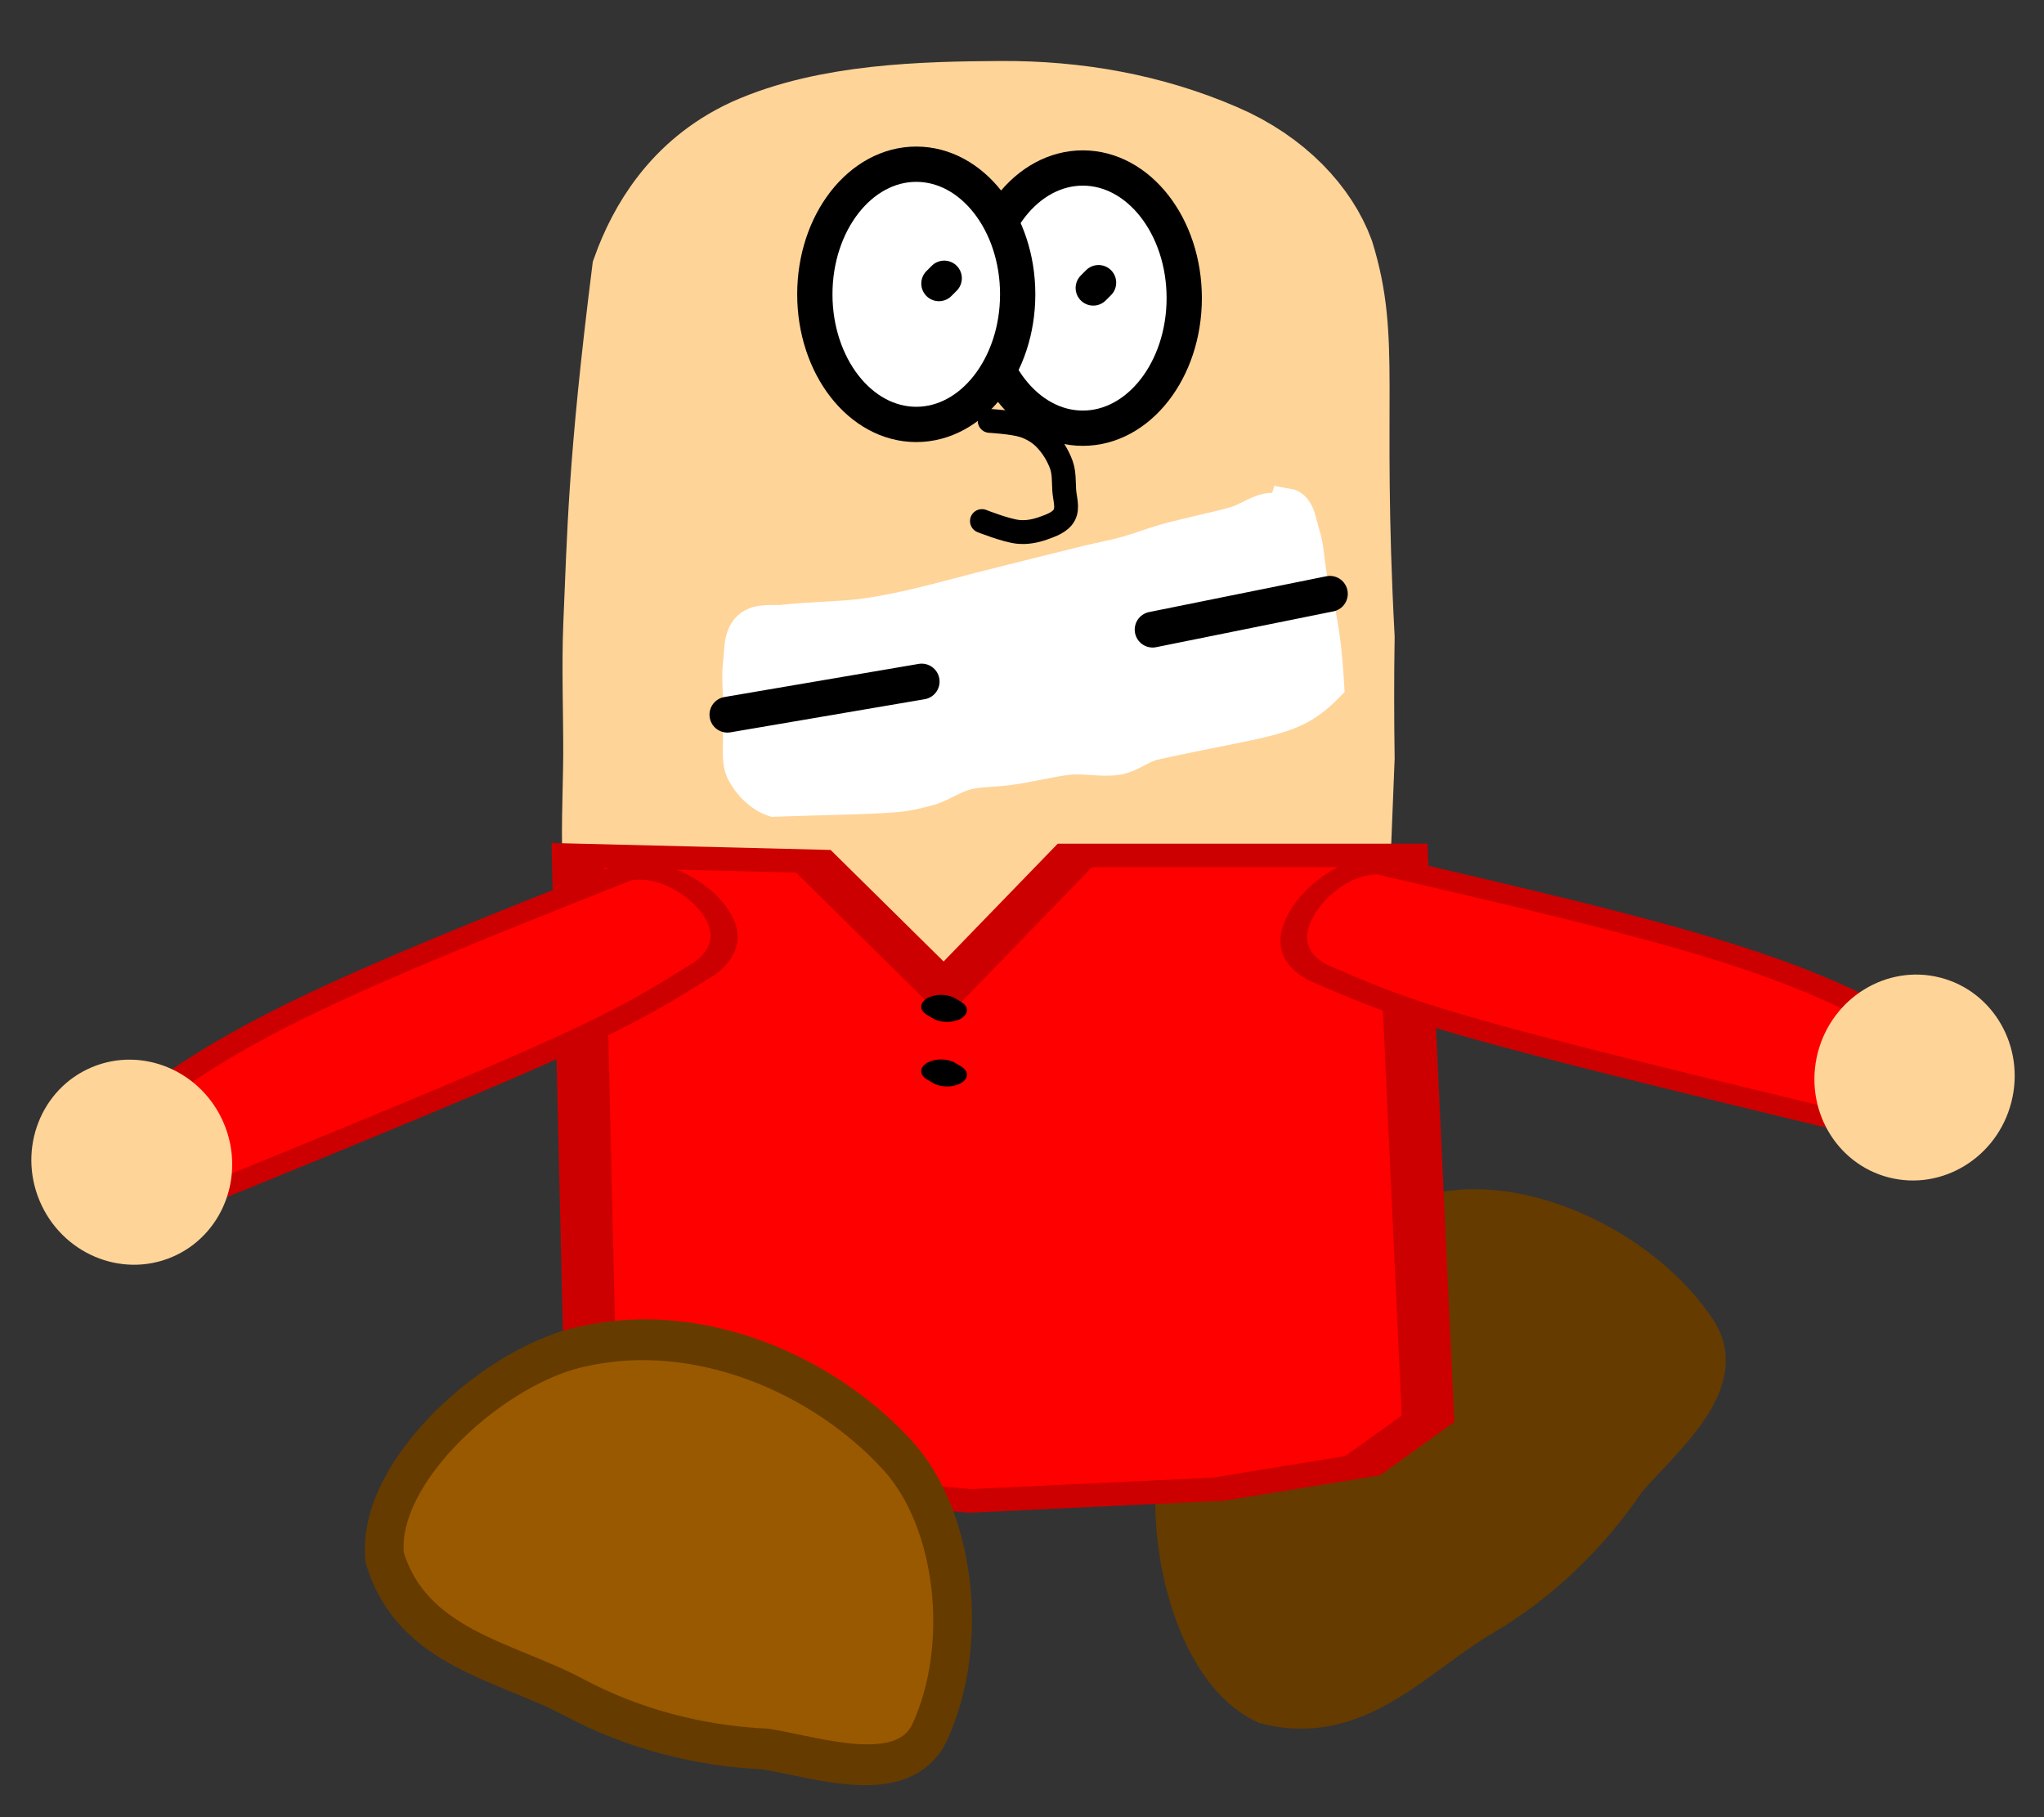 <svg version="1.1" width="54" height="48" viewBox="0 -1 54 48" xmlns="http://www.w3.org/2000/svg" xmlns:xlink="http://www.w3.org/1999/xlink">
  <rect x="0" y="-1" width="54" height="48" fill="#333333" stroke="none"/>
  <!-- Exported by Scratch - http://scratch.mit.edu/ -->
  <path id="ID0.5486297779716551" fill="#663B00" stroke="#663B00" stroke-width="6" stroke-linecap="round" d="M 319.350 238.550 C 307.238 245.500 295.597 266.776 302 278 C 311.189 288.839 325.526 285.577 337.700 286.950 C 347.701 288.070 358.478 286.995 368.500 283.850 C 376.746 282.212 390.961 281.771 391.550 272.850 C 392.439 259.122 383.380 242.675 371 237 C 355.369 229.848 334.427 229.344 319.350 238.550 Z " transform="matrix(0.134, -0.102, 0.11, 0.145, -37.65, 34.5)"/>
  <g id="ID0.8060927535407245">
    <path id="ID0.08809070056304336" fill="#FFD499" stroke="#FFD499" stroke-width="2" stroke-linecap="round" d="M 246 185.300 C 245.980 186.048 246.001 186.757 246 187.550 C 245.996 188.249 245.967 188.955 246 189.650 C 246.032 190.318 246.125 190.985 246.200 191.650 C 246.275 192.317 246.350 192.986 246.450 193.650 C 246.550 194.319 246.487 195.051 246.800 195.650 C 247.116 196.255 247.648 196.777 248.250 197.100 C 248.849 197.421 249.571 197.509 250.250 197.500 C 250.916 197.492 251.639 197.409 252.200 197.050 C 252.769 196.685 253.158 196.060 253.450 195.450 C 253.738 194.849 253.850 194.164 253.900 193.500 C 254.047 191.545 254.095 189.568 254.150 187.600 C 254.143 186.901 254.142 186.200 254.150 185.500 C 253.991 181.252 254.228 180.358 253.900 178.850 C 253.715 178.142 253.282 177.502 252.700 177.150 C 251.952 176.691 251.161 176.494 250.350 176.500 C 249.410 176.507 248.387 176.551 247.600 177.050 C 246.923 177.494 246.549 178.360 246.350 179.150 C 246.053 182.515 246.050 183.695 246 185.300 Z " transform="matrix(2.164, 0, 0, 1.522, -515.3, -266.5)"/>
    <path id="ID0.0726902256719768" fill="#FF0000" stroke="#CC0000" stroke-width="2" stroke-linecap="round" d="M 209.500 227.500 L 209 179.500 L 218 180 L 223 191 L 228 179.500 L 240.500 179.500 L 241.500 227.500 L 239 231.500 L 233.500 233.500 L 224 234.500 L 213.500 232.500 L 209.500 227.500 Z " transform="matrix(0.691, 0, 0, 0.31, -129.15, -34.05)"/>
    <path id="ID0.8850112343207002" fill="none" stroke="#000000" stroke-width="2" stroke-linecap="round" d="M 240.500 194 L 240.800 194.300 " transform="matrix(0.525, 0, 0, 0.31, -101.4, -34.55)"/>
    <path id="ID0.16972909634932876" fill="none" stroke="#000000" stroke-width="2" stroke-linecap="round" d="M 240.500 199.500 L 240.800 199.800 " transform="matrix(0.525, 0, 0, 0.31, -101.4, -34.55)"/>
  </g>
  <g id="ID0.1477178898639977">
    <path id="ID0.5619839346036315" fill="#FF0000" stroke="#CC0000" stroke-width="2" stroke-linecap="round" d="M 282.550 231 C 306.841 200.371 308.320 199.171 315.500 193 C 318.114 191.163 320.546 191.730 322.500 193 C 324.499 194.299 326.520 196.941 325.500 199.500 C 309.865 219.642 303.238 227.753 292 235 C 288.841 236.950 281.120 234.340 282.550 231 Z " transform="matrix(-0.056, -0.227, 0.347, -0.086, -14.5, 112.9)"/>
    <path id="ID0.6155663500539958" fill="#FFD499" stroke="none" d="M 241.250 209 C 243.526 209 245.589 209.924 247.082 211.418 C 248.576 212.911 249.500 214.974 249.500 217.250 C 249.500 219.526 248.576 221.589 247.082 223.082 C 245.589 224.576 243.526 225.500 241.250 225.500 C 238.974 225.500 236.911 224.576 235.418 223.082 C 233.924 221.589 233 219.526 233 217.250 C 233 214.974 233.924 212.911 235.418 211.418 C 236.911 209.924 238.974 209 241.250 209 Z " transform="matrix(0.082, -0.32, 0.31, 0.079, -36.55, 87.5)"/>
  </g>
  <path id="ID0.643749819137156" fill="#FFFFFF" stroke="#000000" stroke-width="2" d="M 234.750 143.750 C 236.336 143.750 237.774 144.576 238.815 145.911 C 239.856 147.247 240.500 149.090 240.500 151.125 C 240.500 153.160 239.856 155.003 238.815 156.339 C 237.774 157.674 236.336 158.500 234.750 158.500 C 233.164 158.500 231.726 157.674 230.685 156.339 C 229.644 155.003 229 153.160 229 151.125 C 229 149.090 229.644 147.247 230.685 145.911 C 231.726 144.576 233.164 143.750 234.750 143.750 Z " transform="matrix(-0.466, 0, 0, 0.466, 138, -63.55)"/>
  <path id="ID0.643749819137156" fill="#FFFFFF" stroke="#000000" stroke-width="2" d="M 234.750 143.750 C 236.336 143.750 237.774 144.576 238.815 145.911 C 239.856 147.247 240.500 149.090 240.500 151.125 C 240.500 153.160 239.856 155.003 238.815 156.339 C 237.774 157.674 236.336 158.500 234.750 158.500 C 233.164 158.500 231.726 157.674 230.685 156.339 C 229.644 155.003 229 153.160 229 151.125 C 229 149.090 229.644 147.247 230.685 145.911 C 231.726 144.576 233.164 143.750 234.750 143.750 Z " transform="matrix(-0.466, 0, 0, 0.466, 133.6, -63.65)"/>
  <path id="ID0.7692075585946441" fill="none" stroke="#000000" stroke-width="2" stroke-linecap="round" d="M 233.750 150.250 L 234.050 150.550 " transform="matrix(-0.466, 0, 0, 0.466, 137.95, -63.55)"/>
  <path id="ID0.731148752849549" fill="none" stroke="#000000" stroke-width="2" stroke-linecap="round" d="M 242.500 150 L 242.800 150.300 " transform="matrix(-0.466, 0, 0, 0.466, 137.95, -63.55)"/>
  <path id="ID0.8540973095223308" fill="none" stroke="#000000" stroke-width="2" stroke-linecap="round" d="M 255.250 160.850 C 255.250 160.850 253.312 160.956 252.400 161.250 C 251.731 161.466 251.089 161.846 250.600 162.350 C 250.012 162.957 249.545 163.708 249.250 164.500 C 248.999 165.176 249.042 165.930 249 166.650 C 248.959 167.348 248.664 168.136 249 168.750 C 249.330 169.354 250.102 169.617 250.750 169.850 C 251.430 170.094 252.182 170.234 252.900 170.150 C 253.936 170.029 255.900 169.250 255.900 169.250 " transform="matrix(-0.315, 0, 0, 0.315, 106.55, -40.55)"/>
  <g id="ID0.9504517368040979">
    <path id="ID0.36374237248674035" fill="#FFFFFF" stroke="#FFFFFF" stroke-width="2" stroke-linecap="round" d="M 255.650 198 C 256.477 197.339 257.355 198.205 258.300 198.500 C 258.955 198.705 259.634 198.833 260.300 199 C 260.966 199.167 261.640 199.311 262.300 199.500 C 263.039 199.711 263.759 199.996 264.500 200.200 C 265.209 200.395 265.936 200.525 266.650 200.700 C 268.650 201.191 270.653 201.695 272.650 202.200 C 273.484 202.411 274.315 202.643 275.150 202.850 C 275.864 203.026 276.579 203.206 277.300 203.350 C 277.995 203.489 278.696 203.616 279.400 203.700 C 280.096 203.783 280.801 203.799 281.500 203.850 C 282.166 203.899 282.837 203.917 283.500 204 C 284.171 204.084 285.007 203.887 285.500 204.350 C 286 204.820 285.915 205.669 286 206.350 C 286.083 207.011 286 207.684 286 208.350 C 286 209.016 286.033 209.685 286 210.350 C 285.967 211.018 286.113 211.758 285.800 212.350 C 285.453 213.006 284.849 213.612 284.150 213.850 C 280.526 213.723 279.179 213.736 277.400 213.600 C 276.723 213.550 276.054 213.384 275.400 213.200 C 274.716 212.966 274.100 212.519 273.400 212.350 C 272.668 212.173 271.897 212.196 271.150 212.100 C 269.900 211.943 268.782 211.629 267.650 211.500 C 266.694 211.429 265.720 211.664 264.900 211.500 C 264.228 211.362 263.702 210.887 263 210.700 C 256.578 209.278 255.252 209.498 253.300 207.500 C 253.546 203.385 254.079 202.581 254.300 201.200 C 254.412 200.500 254.431 199.774 254.650 199.100 C 254.836 198.526 254.905 197.598 255.500 197.500 Z " transform="matrix(-0.473, 0, 0, 0.473, 154.85, -81.05)"/>
    <path id="ID0.22580166859552264" fill="none" stroke="#000000" stroke-width="2" stroke-linecap="round" d="M 253.100 202.400 L 263 204.400 " transform="matrix(-0.473, 0, 0, 0.473, 154.85, -81.05)"/>
    <path id="ID0.35463656252250075" fill="none" stroke="#000000" stroke-width="2" stroke-linecap="round" d="M 286.750 209.150 L 275.900 207.300 " transform="matrix(-0.473, 0, 0, 0.473, 154.85, -81.05)"/>
  </g>
  <g id="ID0.1477178898639977">
    <path id="ID0.5619839346036315" fill="#FF0000" stroke="#CC0000" stroke-width="2" stroke-linecap="round" d="M 282.550 231 C 306.841 200.371 308.320 199.171 315.500 193 C 318.114 191.163 320.546 191.730 322.500 193 C 324.499 194.299 326.520 196.941 325.500 199.500 C 309.865 219.642 303.238 227.753 292 235 C 288.841 236.950 281.120 234.340 282.550 231 Z " transform="matrix(0.022, -0.233, -0.356, -0.033, 80.4, 104.45)"/>
    <path id="ID0.6155663500539958" fill="#FFD499" stroke="none" d="M 241.250 209 C 243.526 209 245.589 209.924 247.082 211.418 C 248.576 212.911 249.500 214.974 249.500 217.250 C 249.500 219.526 248.576 221.589 247.082 223.082 C 245.589 224.576 243.526 225.500 241.250 225.500 C 238.974 225.500 236.911 224.576 235.418 223.082 C 233.924 221.589 233 219.526 233 217.250 C 233 214.974 233.924 212.911 235.418 211.418 C 236.911 209.924 238.974 209 241.250 209 Z " transform="matrix(-0.128, -0.304, -0.295, 0.124, 98.45, 76.1)"/>
  </g>
  <path id="ID0.5486297779716551" fill="#995900" stroke="#663B00" stroke-width="6" stroke-linecap="round" d="M 319.350 238.550 C 307.238 245.500 295.597 266.776 302 278 C 311.189 288.839 325.526 285.577 337.700 286.950 C 347.701 288.070 358.478 286.995 368.500 283.850 C 376.746 282.212 390.961 281.771 391.550 272.850 C 392.439 259.122 383.380 242.675 371 237 C 355.369 229.848 334.427 229.344 319.350 238.550 Z " transform="matrix(0.157, 0.061, -0.066, 0.169, -18.9, -25.25)"/>
</svg>